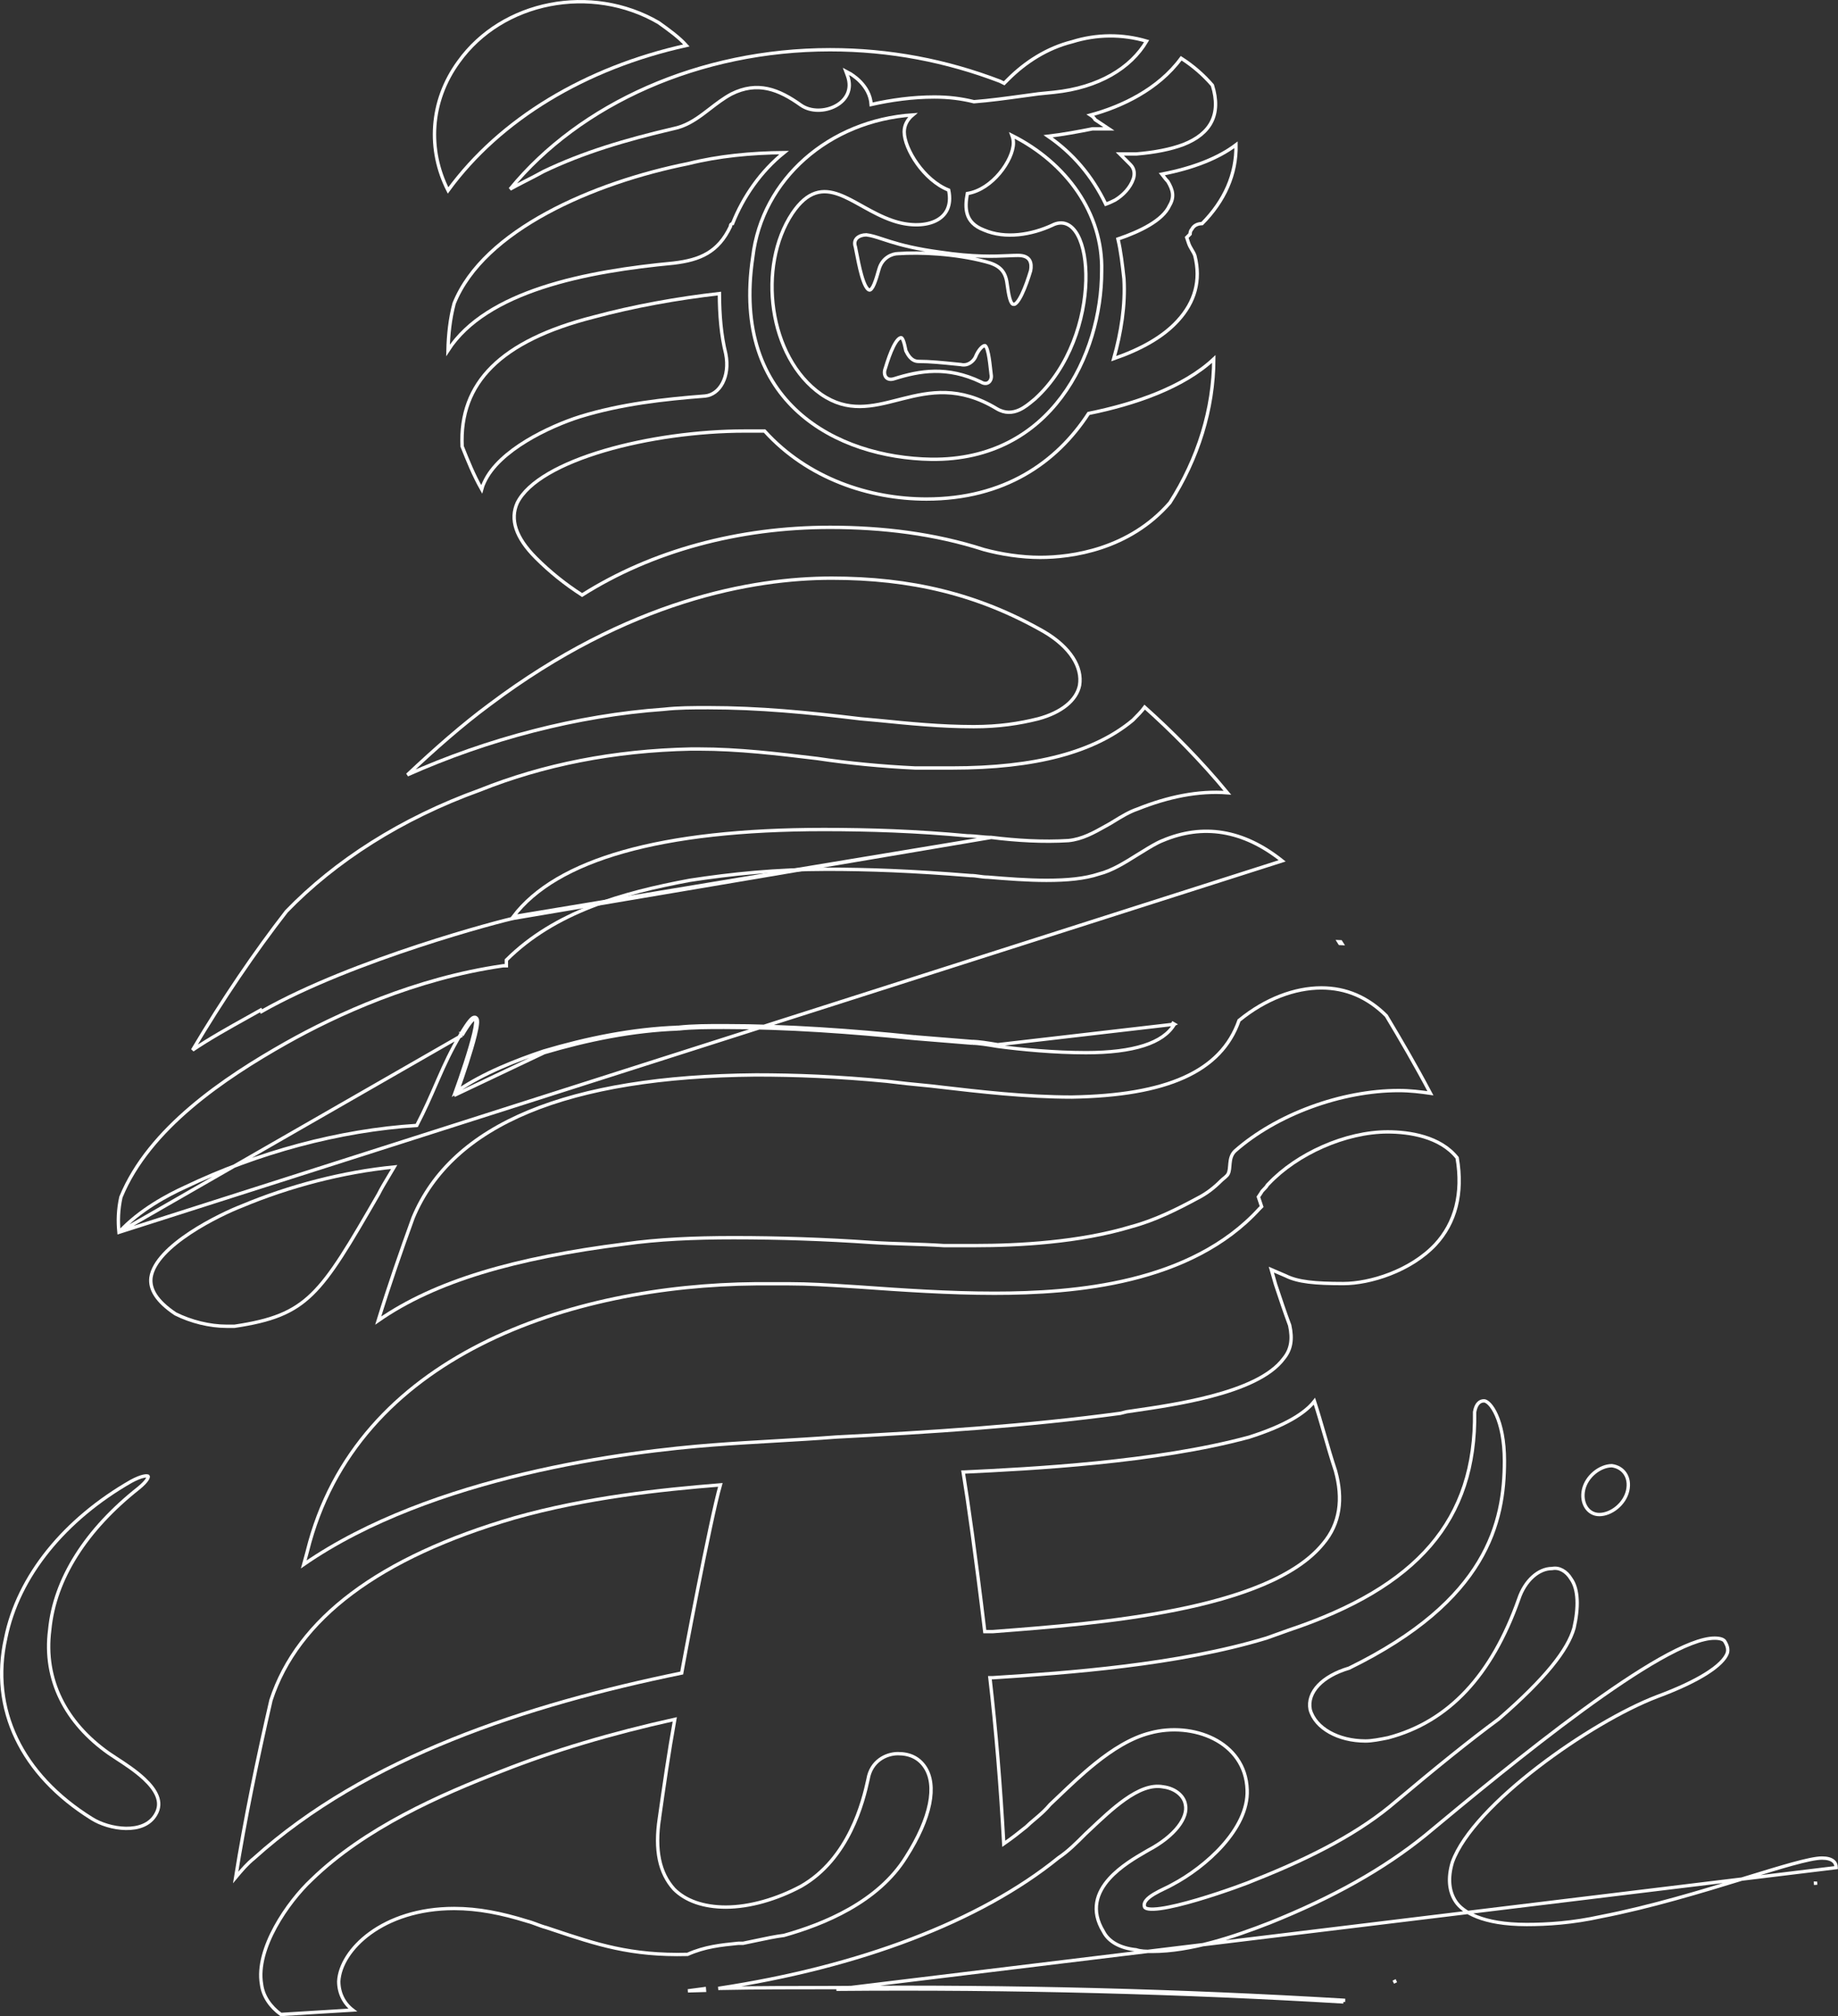 <svg width="547" height="600" viewBox="0 0 547 600" fill="none" xmlns="http://www.w3.org/2000/svg">
<rect x="0" y="0" width="547" height="600" fill="#333333" stroke="none"/>
<path d="M376.92 487.483L376.931 487.479L376.943 487.475L383.514 485.125C383.515 485.124 383.517 485.123 383.519 485.123C402.599 478.752 416.559 470.592 425.689 459.964C434.821 449.332 439.082 436.274 438.854 420.187C439.08 418.866 439.514 418.046 440 417.559C440.484 417.074 441.057 416.882 441.644 416.882C442.027 416.882 442.609 417.145 443.302 417.874C443.979 418.586 444.699 419.68 445.359 421.174C446.677 424.158 447.725 428.677 447.725 434.744C447.725 443.874 446.44 454.248 440.041 464.853C433.644 475.454 422.105 486.336 401.506 496.424C397.473 497.618 394.344 499.416 392.334 501.551C390.311 503.7 389.407 506.212 389.916 508.76L389.919 508.777L389.924 508.793C390.674 511.547 392.783 513.878 395.684 515.513C398.588 517.149 402.318 518.108 406.389 518.108C408.319 518.108 410.708 517.629 413.029 517.164L413.068 517.156L413.083 517.153L413.097 517.149C431.17 512.386 443.96 498.571 451.987 475.871L451.99 475.863C453.833 470.324 457.926 466.788 461.857 466.788H461.907L461.956 466.779C464.031 466.363 466.197 467.601 467.539 469.841L467.55 469.858L467.561 469.874C468.66 471.415 469.234 473.544 469.349 476.081C469.464 478.608 469.121 481.499 468.424 484.525C466.584 490.957 460.115 499.341 446.032 511.567C437.092 518.166 427.216 526.174 415.468 536.058L415.463 536.062C405.183 544.955 391.139 552.463 373.3 559.516L373.279 559.524L373.26 559.534C372.823 559.753 370.595 560.624 367.44 561.747C364.303 562.863 360.287 564.213 356.302 565.387C352.312 566.562 348.376 567.554 345.388 567.961C343.888 568.165 342.667 568.216 341.81 568.087C340.912 567.951 340.648 567.665 340.599 567.416L340.595 567.397L340.589 567.377C340.413 566.759 340.592 566.159 341.094 565.532C341.604 564.894 342.412 564.283 343.365 563.704C344.312 563.13 345.365 562.609 346.341 562.138C346.473 562.075 346.603 562.012 346.733 561.95C347.54 561.562 348.286 561.204 348.815 560.888C353.794 558.274 359.479 554.121 363.868 549.191C368.251 544.267 371.405 538.494 371.163 532.656C370.92 525.382 366.793 520.29 361.194 517.456C355.612 514.631 348.553 514.035 342.333 515.711C336.588 517.151 330.999 520.735 325.928 524.81C321.961 527.998 318.279 531.514 315.071 534.577C314.176 535.432 313.319 536.251 312.502 537.017L312.48 537.039L312.46 537.062C311.312 538.442 310.044 539.598 308.817 540.651C308.51 540.915 308.204 541.173 307.903 541.428C307.018 542.175 306.171 542.889 305.459 543.6C303.322 545.313 301.197 547.014 298.723 548.714C297.794 531.782 296.421 514.87 294.603 499.275H295.451H295.467L295.483 499.274C317.568 497.862 350.531 495.506 376.92 487.483Z" stroke="white"/>
<path d="M219.772 578.313H219.747L219.722 578.316C219.6 578.328 219.478 578.34 219.356 578.352C214.788 578.808 209.705 579.316 204.615 581.612C187.704 582.043 177.591 578.656 164.451 574.256C163.835 574.05 163.212 573.841 162.581 573.631L162.563 573.625L162.544 573.62C161.636 573.393 160.723 573.05 159.778 572.695L159.764 572.69C158.838 572.342 157.881 571.982 156.917 571.74C149.372 569.379 142.272 567.955 135.158 567.955C124.485 567.955 116.036 571.044 110.186 575.289C104.352 579.523 101.059 584.943 100.814 589.616L100.813 589.629V589.642C100.813 593.074 102.309 596.142 104.97 598.181C101.679 598.385 98.311 598.59 94.943 598.794L94.937 598.795C91.12 599.026 87.303 599.258 83.598 599.49C80.466 597.203 78.277 594.062 77.836 590.522L77.834 590.51L77.832 590.498C76.921 585.25 78.855 579.135 81.95 573.462C85.038 567.802 89.235 562.665 92.723 559.404L92.723 559.404L92.73 559.397C108.633 543.938 131.11 534.08 149.44 527.019L149.444 527.017C164.731 520.986 181.854 515.868 200.813 511.665C198.998 521.764 197.62 531.424 196.244 541.073V541.074C196.243 541.074 196.243 541.075 196.243 541.076C194.822 550.568 196.227 557.335 200.597 562.198L200.606 562.208L200.615 562.217C204.026 565.634 209.341 567.543 216.011 567.543C223.163 567.543 231.235 565.158 238.34 561.363L238.34 561.363L238.351 561.357C252.666 553.232 256.928 536.065 258.336 529.482L258.339 529.471L258.341 529.459C259.231 524.108 263.67 521.873 267.249 521.873C270.864 521.873 273.518 523.219 275.294 525.888C277.075 528.563 277.555 532.296 276.63 536.87C275.706 541.44 273.388 546.797 269.648 552.649L269.644 552.655C261.298 566.123 245.036 572.673 233.304 575.968C230.656 576.301 227.997 576.868 225.037 577.498C223.795 577.763 222.501 578.038 221.132 578.313H219.772Z" stroke="white"/>
<path d="M248.913 591.497C236.981 591.497 225.339 591.497 213.757 591.732C255.595 585.413 291.661 571.826 315.022 552.851C317.875 550.942 320.251 548.562 323.048 545.76L323.064 545.745C323.478 545.356 323.894 544.963 324.313 544.569C327.706 541.37 331.233 538.045 334.756 535.554C338.73 532.744 342.578 531.086 346.127 531.752L346.142 531.755L346.157 531.757C349.772 532.21 352.354 534.451 352.777 536.993L352.78 537.006L352.783 537.019C353.207 538.932 352.478 541.252 350.586 543.664C348.7 546.068 345.706 548.499 341.755 550.594L341.746 550.598L341.737 550.604C341.507 550.738 341.261 550.88 341.001 551.031C338.09 552.716 333.394 555.433 330.099 559.118C328.298 561.132 326.887 563.466 326.425 566.111C325.961 568.764 326.463 571.675 328.389 574.82C329.906 577.835 333.37 579.759 338.124 580.247C339.593 580.726 341.061 580.726 342.878 580.726H342.929C354.314 580.726 367.084 576.455 377.897 572.217L377.9 572.216C396.738 564.669 411.826 556.171 424.096 546.245L424.101 546.241C436.56 535.882 454.294 521.178 470.849 509.065C479.128 503.008 487.101 497.607 493.966 493.722C497.399 491.779 500.545 490.221 503.307 489.149C506.077 488.075 508.427 487.504 510.275 487.504C512.022 487.504 512.818 487.927 513.178 488.267C514.061 489.607 514.424 490.835 514.034 492.017C513.386 493.736 511.395 495.777 507.892 497.999C504.406 500.21 499.506 502.55 493.179 504.897L493.174 504.899C483.244 508.688 469.569 516.721 457.616 525.921C451.636 530.524 446.075 535.427 441.622 540.25C437.176 545.065 433.804 549.832 432.243 554.161L432.238 554.174L432.234 554.188C430.793 558.997 431.253 562.927 433.237 565.908C435.253 568.937 441.105 572.722 454.336 572.722C460.472 572.722 468.029 572.25 476.532 570.358C491.132 567.527 506.665 562.812 518.883 559.047C519.715 558.793 520.536 558.542 521.344 558.295C525.788 556.937 529.842 555.698 533.265 554.754C537.332 553.633 540.439 552.948 542.24 552.948C543.823 552.948 544.875 553.289 545.519 553.786C546.146 554.269 546.441 554.939 546.441 555.744V555.793L248.914 591.997M248.913 591.497C248.913 591.497 248.913 591.497 248.913 591.497H248.914V591.997M248.913 591.497C248.912 591.497 248.911 591.497 248.91 591.497L248.914 591.997M248.913 591.497C301.543 591.026 352.295 592.437 399.761 595.259M248.914 591.997C301.563 591.526 352.331 592.938 399.808 595.763M399.761 595.259C399.736 595.266 399.711 595.272 399.686 595.278L399.808 595.763M399.761 595.259C399.786 595.261 399.812 595.262 399.838 595.264L399.808 595.763M399.761 595.259L399.808 595.763M415.105 589.662L415.096 589.666L415.32 590.113L415.113 589.658C415.11 589.66 415.108 589.661 415.105 589.662ZM540.314 560.425C540.313 560.425 540.311 560.425 540.31 560.425L540.36 560.923L540.318 560.424C540.317 560.424 540.315 560.425 540.314 560.425ZM204.728 592.467C206.37 592.414 208.012 592.367 209.654 592.325L209.613 591.826C207.993 592.051 206.364 592.265 204.728 592.467Z" stroke="white"/>
<path d="M136.501 18.363L136.501 18.363L136.504 18.36C149.502 0.227 175.993 -4.916 195.995 6.718C199.039 8.896 202.021 11.035 204.269 13.523C174.285 20.167 148.851 35.429 133.345 56.67C127.246 44.724 127.859 30.208 136.501 18.363Z" stroke="white"/>
<path d="M197.633 211.077C171.771 212.896 145.044 219.964 121.23 230.595C129.428 222.892 137.615 215.661 145.797 209.623L145.8 209.621C187.072 178.618 224.1 172.055 247.506 172.055C270.933 172.055 291.058 176.746 310.714 187.996C318.625 192.657 322.17 198.606 321.285 203.952C320.397 208.377 315.934 212.052 308.96 213.916C303.355 215.319 297.286 216.254 289.812 216.254C279.97 216.254 270.592 215.315 261.188 214.373L261.183 214.373L256.027 213.904C256.025 213.903 256.022 213.903 256.02 213.903C240.504 212.019 225.91 210.604 210.84 210.604H210.824C206.139 210.604 201.888 210.604 197.633 211.077Z" stroke="white"/>
<path d="M71.877 358.937L71.885 358.934L71.891 358.932C86.118 352.956 102.143 348.782 117.318 347.289C116.783 348.206 116.248 349.094 115.724 349.962C114.588 351.848 113.509 353.638 112.624 355.409C103.916 370.494 98.667 379.478 92.855 385.125C87.094 390.722 80.759 393.054 69.78 394.694H69.778H69.775H69.772H69.769H69.766H69.763H69.76H69.757H69.754H69.751H69.748H69.745H69.742H69.739H69.736H69.733H69.73H69.727H69.724H69.721H69.718H69.715H69.712H69.708H69.705H69.702H69.699H69.696H69.692H69.689H69.686H69.683H69.68H69.677H69.673H69.67H69.667H69.663H69.66H69.657H69.654H69.65H69.647H69.644H69.64H69.637H69.634H69.63H69.627H69.623H69.62H69.617H69.613H69.61H69.606H69.603H69.6H69.596H69.593H69.589H69.586H69.582H69.579H69.575H69.572H69.568H69.564H69.561H69.557H69.554H69.55H69.547H69.543H69.539H69.536H69.532H69.528H69.525H69.521H69.518H69.514H69.51H69.507H69.503H69.499H69.495H69.492H69.488H69.484H69.481H69.477H69.473H69.469H69.465H69.462H69.458H69.454H69.45H69.446H69.443H69.439H69.435H69.431H69.427H69.423H69.419H69.415H69.412H69.408H69.404H69.4H69.396H69.392H69.388H69.384H69.38H69.376H69.372H69.368H69.364H69.36H69.356H69.352H69.348H69.344H69.34H69.336H69.332H69.328H69.324H69.32H69.316H69.311H69.307H69.303H69.299H69.295H69.291H69.287H69.283H69.278H69.274H69.27H69.266H69.262H69.258H69.253H69.249H69.245H69.241H69.237H69.232H69.228H69.224H69.219H69.215H69.211H69.207H69.202H69.198H69.194H69.189H69.185H69.181H69.177H69.172H69.168H69.163H69.159H69.155H69.15H69.146H69.142H69.137H69.133H69.128H69.124H69.12H69.115H69.111H69.106H69.102H69.097H69.093H69.088H69.084H69.079H69.075H69.07H69.066H69.061H69.057H69.052H69.048H69.043H69.039H69.034H69.03H69.025H69.021H69.016H69.011H69.007H69.002H68.998H68.993H68.988H68.984H68.979H68.975H68.97H68.965H68.961H68.956H68.951H68.947H68.942H68.937H68.933H68.928H68.923H68.918H68.914H68.909H68.904H68.9H68.895H68.89H68.885H68.881H68.876H68.871H68.867H68.862H68.857H68.852H68.847H68.843H68.838H68.833H68.828H68.823H68.819H68.814H68.809H68.804H68.799H68.794H68.79H68.785H68.78H68.775H68.77H68.765H68.76H68.755H68.751H68.746H68.741H68.736H68.731H68.726H68.721H68.716H68.711H68.706H68.701H68.696H68.692H68.686H68.681H68.677H68.672H68.667H68.662H68.657H68.652H68.647H68.642H68.637H68.632H68.627H68.622H68.617H68.612H68.607H68.602H68.597H68.591H68.586H68.581H68.576H68.571H68.566H68.561H68.556H68.551H68.546H68.541H68.536H68.531H68.525H68.52H68.515H68.51H68.505H68.5H68.495H68.49H68.485H68.479H68.474H68.469H68.464H68.459H68.454H68.448H68.443H68.438H68.433H68.428H68.423H68.418H68.412H68.407H68.402H68.397H68.392H68.386H68.381H68.376H68.371H68.365H68.36H68.355H68.35H68.345H68.339H68.334H68.329H68.324H68.318H68.313H68.308H68.303H68.297H68.292H68.287H68.282H68.276H68.271H68.266H68.26H68.255H68.25H68.245H68.239H68.234H68.229H68.223H68.218H68.213H68.207H68.202H68.197H68.192H68.186H68.181H68.175H68.17H68.165H68.159H68.154H68.149H68.144H68.138H68.133H68.127H68.122H68.117H68.111H68.106H68.101H68.095H68.09H68.085H68.079H68.074H68.068H68.063H68.058H68.052H68.047H68.041H68.036H68.031H68.025H68.02H68.014H68.009H68.004H67.998H67.993H67.987H67.982H67.977H67.971H67.966H67.96H67.955H67.95H67.944H67.939H67.933H67.928H67.922H67.917H67.911H67.906H67.9H67.895H67.89H67.884H67.879H67.873H67.868H67.862H67.857H67.852H67.846H67.841H67.835H67.83H67.824H67.819H67.813H67.808H67.802H67.797H67.791H67.786H67.78H67.775H67.769H67.764H67.758H67.753H67.748H67.742H67.737H67.731H67.726H67.72H67.715H67.709H67.704H67.698H67.693H67.687H67.682H67.676H67.671H67.665H67.66H67.654H67.649H67.643H67.638H67.632H67.627H67.621H67.616H67.61H67.605H67.599H67.594H67.588H67.583H67.577H67.572H67.566H67.561H67.555H67.55H67.544H67.539H67.533H67.528H67.522H67.517H67.511H67.506H67.5H67.495H67.489H67.484H67.478H67.473H67.467C62.39 394.694 56.837 393.308 52.206 390.995C46.634 387.267 44.498 383.664 44.929 380.195C45.262 377.869 46.683 375.519 48.795 373.244C50.903 370.974 53.659 368.822 56.579 366.892C62.418 363.031 68.848 360.104 71.877 358.937Z" stroke="white"/>
<path d="M295.013 249.211L295.044 249.215C302.542 250.154 310.497 250.622 317.975 250.154C322.097 249.739 325.475 247.84 329.228 245.73C329.633 245.502 330.042 245.272 330.457 245.041C330.828 244.818 331.213 244.581 331.611 244.337C333.692 243.06 336.108 241.577 338.527 240.767C347.556 237.151 356.617 235.25 365.288 235.921C357.212 226.147 348.734 217.653 340.666 210.439C339.717 211.733 338.438 213.014 337.196 214.258L337.172 214.282L337.156 214.298L337.139 214.313C325.725 223.839 308.191 228.553 283.23 228.553H283.211H283.192H283.172H283.153H283.134H283.114H283.095H283.076H283.056H283.037H283.018H282.998H282.979H282.959H282.94H282.92H282.901H282.882H282.862H282.843H282.823H282.804H282.784H282.765H282.745H282.725H282.706H282.686H282.667H282.647H282.628H282.608H282.588H282.569H282.549H282.529H282.51H282.49H282.47H282.451H282.431H282.411H282.392H282.372H282.352H282.332H282.313H282.293H282.273H282.253H282.233H282.214H282.194H282.174H282.154H282.134H282.114H282.095H282.075H282.055H282.035H282.015H281.995H281.975H281.955H281.935H281.915H281.895H281.875H281.855H281.836H281.816H281.796H281.775H281.755H281.735H281.715H281.695H281.675H281.655H281.635H281.615H281.595H281.575H281.555H281.535H281.514H281.494H281.474H281.454H281.434H281.414H281.394H281.373H281.353H281.333H281.313H281.292H281.272H281.252H281.232H281.211H281.191H281.171H281.151H281.13H281.11H281.09H281.069H281.049H281.029H281.008H280.988H280.968H280.947H280.927H280.906H280.886H280.866H280.845H280.825H280.804H280.784H280.763H280.743H280.723H280.702H280.682H280.661H280.641H280.62H280.6H280.579H280.559H280.538H280.517H280.497H280.476H280.456H280.435H280.415H280.394H280.373H280.353H280.332H280.312H280.291H280.27H280.25H280.229H280.208H280.188H280.167H280.146H280.126H280.105H280.084H280.064H280.043H280.022H280.001H279.981H279.96H279.939H279.918H279.898H279.877H279.856H279.835H279.814H279.794H279.773H279.752H279.731H279.71H279.689H279.669H279.648H279.627H279.606H279.585H279.564H279.543H279.522H279.501H279.481H279.46H279.439H279.418H279.397H279.376H279.355H279.334H279.313H279.292H279.271H279.25H279.229H279.208H279.187H279.166H279.145H279.124H279.103H279.082H279.061H279.04H279.019H278.998H278.977H278.956H278.934H278.913H278.892H278.871H278.85H278.829H278.808H278.787H278.766H278.744H278.723H278.702H278.681H278.66H278.639H278.617H278.596H278.575H278.554H278.533H278.511H278.49H278.469H278.448H278.427H278.405H278.384H278.363H278.342H278.32H278.299H278.278H278.256H278.235H278.214H278.193H278.171H278.15H278.129H278.107H278.086H278.065H278.043H278.022H278.001H277.979H277.958H277.937H277.915H277.894H277.873H277.851H277.83H277.808H277.787H277.766H277.744H277.723H277.701H277.68H277.659H277.637H277.616H277.594H277.573H277.551H277.53H277.508H277.487H277.465H277.444H277.422H277.401H277.38H277.358H277.337H277.315H277.293H277.272H277.25H277.229H277.207H277.186H277.164H277.143H277.121H277.1H277.078H277.057H277.035H277.013H276.992H276.97H276.949H276.927H276.906H276.884H276.862H276.841H276.819H276.798H276.776H276.754H276.733H276.711H276.689H276.668H276.646H276.624H276.603H276.581H276.56H276.538H276.516H276.495H276.473H276.451H276.429H276.408H276.386H276.364H276.343H276.321H276.299H276.278H276.256H276.234H276.212H276.191H276.169H276.147H276.126H276.104H276.082H276.06H276.039H276.017H275.995H275.973H275.952H275.93H275.908H275.886H275.864H275.843H275.821H275.799H275.777H275.756H275.734H275.712H275.69H275.668H275.647H275.625H275.603H275.581H275.559H275.537H275.516H275.494H275.472H275.45H275.428H275.407H275.385H275.363H275.341H275.319H275.297H275.275H275.254H275.232H275.21H275.188H275.166H275.144H275.122H275.1H275.079H275.057H275.035H275.013H274.991H274.969H274.947H274.925H274.903H274.882H274.86H274.838H274.816H274.794H274.772H274.75H274.728H274.706H274.684H274.662H274.64H274.619H274.597H274.575H274.553H274.531H274.509H274.487H274.465H274.443H274.421H274.399H274.377H274.355H274.333H274.311H274.289H274.267H274.245H274.224H274.202H274.18H274.158H274.136H274.114H274.092H274.07H274.048H274.026H274.004H273.982H273.96H273.938H273.916H273.894H273.872H273.85H273.828H273.806H273.784H273.762H273.74H273.718H273.696H273.674H273.652H273.63H273.608H273.586H273.564H273.542H273.52H273.498H273.476H273.454H273.432H273.41H273.388H273.366H273.344H273.322H273.3H273.278H273.256H273.234H273.212H273.19H273.168H273.146H273.124H273.102H273.08H273.058H273.035H273.013H272.991H272.969H272.947H272.925H272.903H272.881H272.859H272.837H272.815H272.793H272.771H272.749H272.727H272.705H272.683H272.661H272.639H272.617H272.595H272.573H272.551H272.529H272.507H272.485H272.463H272.441H272.419H272.407L272.395 228.553C262.51 228.081 252.624 227.139 243.207 225.724C231.453 224.311 219.733 222.904 208.019 222.904H208.013H208.008H208.002H207.997H207.991H207.986H207.98H207.975H207.969H207.963H207.958H207.952H207.947H207.941H207.936H207.93H207.925H207.919H207.914H207.908H207.903H207.897H207.892H207.886H207.881H207.875H207.87H207.864H207.859H207.853H207.848H207.842H207.837H207.831H207.826H207.82H207.815H207.809H207.804H207.798H207.793H207.787H207.782H207.776H207.771H207.766H207.76H207.755H207.749H207.744H207.738H207.733H207.727H207.722H207.716H207.711H207.705H207.7H207.694H207.689H207.683H207.678H207.672H207.667H207.661H207.656H207.651H207.645H207.64H207.634H207.629H207.623H207.618H207.612H207.607H207.601H207.596H207.591H207.585H207.58H207.574H207.569H207.563H207.558H207.552H207.547H207.542H207.536H207.531H207.525H207.52H207.514H207.509H207.504H207.498H207.493H207.487H207.482H207.477H207.471H207.466H207.46H207.455H207.45H207.444H207.439H207.433H207.428H207.423H207.417H207.412H207.407H207.401H207.396H207.39H207.385H207.38H207.374H207.369H207.364H207.358H207.353H207.348H207.342H207.337H207.331H207.326H207.321H207.315H207.31H207.305H207.299H207.294H207.289H207.284H207.278H207.273H207.268H207.262H207.257H207.252H207.246H207.241H207.236H207.23H207.225H207.22H207.215H207.209H207.204H207.199H207.194H207.188H207.183H207.178H207.173H207.167H207.162H207.157H207.152H207.146H207.141H207.136H207.131H207.125H207.12H207.115H207.11H207.105H207.099H207.094H207.089H207.084H207.079H207.073H207.068H207.063H207.058H207.053H207.047H207.042H207.037H207.032H207.027H207.022H207.016H207.011H207.006H207.001H206.996H206.991H206.986H206.981H206.975H206.97H206.965H206.96H206.955H206.95H206.945H206.94H206.935H206.93H206.925H206.919H206.914H206.909H206.904H206.899H206.894H206.889H206.884H206.879H206.874H206.869H206.864H206.859H206.854H206.849H206.844H206.839H206.834H206.829H206.824H206.819H206.814H206.809H206.804H206.799H206.794H206.789H206.784H206.779H206.774H206.769H206.765H206.76H206.755H206.75H206.745H206.74H206.735H206.73H206.725H206.72H206.716H206.711H206.706H206.701H206.696H206.691H206.686H206.682H206.677H206.672H206.667H206.662H206.657H206.653H206.648H206.643H206.638H206.633H206.629H206.624H206.619H206.614H206.61H206.605H206.6H206.595H206.591H206.586H206.581H206.577H206.572H206.567H206.562H206.558H206.553H206.548H206.544H206.539H206.534H206.53H206.525H206.52H206.516H206.511H206.506H206.502H206.497H206.493H206.488H206.483H206.479H206.474H206.47H206.465H206.461H206.456H206.451H206.447H206.442H206.438H206.433H206.429H206.424H206.42H206.415H206.411H206.406H206.402H206.397H206.393H206.388H206.384H206.379H206.375H206.371H206.366H206.362H206.357H206.353H206.348H206.344H206.34H206.335H206.331H206.327H206.322H206.318H206.314H206.309H206.305H206.301H206.296H206.292H206.288H206.283H206.279H206.275H206.27H206.266H206.262H206.258H206.253H206.249H206.245H206.241H206.236H206.232H206.228H206.224H206.22H206.215H206.211H206.207H206.203H206.199H206.195H206.191H206.186H206.182H206.178H206.174H206.17H206.166H206.162H206.158H206.154H206.15H206.146H206.142H206.138H206.133H206.129H206.125H206.121H206.117H206.113H206.109H206.106H206.102H206.098H206.094H206.09H206.086H206.082H206.078H206.074H206.07H206.066H206.062H206.058H206.055H206.051H206.047H206.043H206.039H206.035H206.032H206.028H206.024H206.02H206.016H206.013H206.009H206.005H206.001H205.998H205.994H205.99H205.986H205.983H205.979H205.975H205.972H205.968H205.964H205.961H205.957H205.953H205.95H205.946H205.943H205.939H205.935H205.932H205.928H205.925H205.921H205.918H205.914H205.911H205.907H205.904H205.9H205.897H205.893H205.89H205.886H205.883H205.879H205.876H205.872H205.869H205.866H205.862H205.859H205.855H205.852H205.849H205.845H205.842H205.839H205.835H205.832H205.829H205.825H205.822H205.819H205.816H205.812H205.809H205.806H205.803H205.799H205.796H205.793H205.79H205.787H205.784H205.78H205.777H205.774H205.771H205.768H205.765H205.762H205.759H205.756H205.753H205.749H205.746H205.743H205.74H205.737H205.734H205.731H205.728H205.725H205.722H205.719H205.717H205.714H205.711H205.708H205.705H205.702H205.699H205.696H205.693H205.691H205.688H205.685H205.682H205.679H205.677H205.674H205.673C182.697 223.374 161.605 227.601 142.864 235.109L142.856 235.112L142.848 235.115C119.419 243.563 99.75 256.228 85.238 271.226C75.793 283.391 66.346 297.284 57.311 312.494C62.347 309.083 68.049 305.905 73.648 302.784C74.962 302.052 76.27 301.323 77.563 300.595C77.563 300.595 77.563 300.595 77.563 300.595L77.808 301.03C105.073 285.493 150.2 273.723 153.02 273.252L295.013 249.211ZM295.013 249.211H294.982C293.836 249.211 292.686 249.096 291.506 248.978L291.494 248.977C290.335 248.861 289.147 248.742 287.955 248.74C272.902 247.328 258.791 246.857 245.154 246.857C220.919 246.857 201.009 249.095 185.554 253.467C170.198 257.811 159.191 264.277 152.737 272.796L295.013 249.211Z" stroke="white"/>
<path d="M35.404 366.719C41.546 360.041 50.052 355.577 55.033 353.309C76.621 342.969 101.014 336.372 124.032 334.919C126.418 330.315 128.125 326.395 129.751 322.66C129.991 322.109 130.23 321.561 130.468 321.016C132.351 316.715 134.241 312.573 137.077 307.838M35.404 366.719L137.507 308.093M35.404 366.719C35.074 363.376 35.155 360.007 35.98 356.266C40.173 346.026 47.857 337.155 56.803 329.543C65.757 321.922 75.949 315.584 85.105 310.412C100.111 301.957 123.54 291.165 149.765 287.406H150.199H150.699V286.906V285.701C165.143 271.331 185.15 265.726 205.282 261.975C217.483 260.095 231.087 258.686 246.094 258.686C258.302 258.686 271.45 259.156 288.831 260.568L288.851 260.569H288.871C289.771 260.569 290.56 260.681 291.386 260.8L291.397 260.801C292.208 260.917 293.054 261.038 294.021 261.04C299.655 261.51 305.777 261.982 311.435 261.982C317.554 261.982 322.783 261.512 327.087 260.079C330.918 259.115 334.728 256.73 338.45 254.4L338.486 254.377C338.487 254.376 338.489 254.376 338.49 254.375C339.013 254.06 339.554 253.726 340.104 253.387C342.064 252.176 344.14 250.895 345.936 250.175L345.945 250.172C357.962 245.079 369.974 246.902 381.583 256.182L35.404 366.719ZM137.077 307.838C137.078 307.837 137.078 307.836 137.078 307.836L137.507 308.093M137.077 307.838C137.077 307.838 137.077 307.838 137.077 307.838L137.507 308.093M137.077 307.838C138.197 305.949 139.064 304.65 139.719 303.852C140.043 303.457 140.338 303.156 140.604 302.971C140.84 302.808 141.239 302.613 141.627 302.845C141.804 302.951 141.908 303.111 141.968 303.253C142.029 303.396 142.062 303.553 142.079 303.707C142.115 304.016 142.1 304.4 142.053 304.828C141.96 305.69 141.726 306.838 141.401 308.154C140.238 312.866 137.851 319.975 136.182 324.625M137.507 308.093C146.169 293.482 138.915 315.623 135.467 325.133C135.703 324.963 135.941 324.793 136.182 324.625M136.182 324.625C136.08 324.909 135.981 325.184 135.885 325.449C135.639 325.626 135.396 325.804 135.157 325.984L161.951 313.272C174.643 309.505 188.275 306.68 201.907 306.209M136.182 324.625C143.676 319.403 153.807 315.463 161.793 312.797L161.801 312.795L161.809 312.792C174.521 309.02 188.19 306.185 201.871 305.71M201.871 305.71C201.865 305.711 201.858 305.712 201.852 305.712L201.907 306.209M201.871 305.71C201.877 305.71 201.884 305.71 201.89 305.71L201.907 306.209M201.871 305.71C206.124 305.239 210.841 305.239 215.522 305.239H215.54C234.364 305.239 253.654 306.652 271.995 308.536M201.907 306.209C206.138 305.739 210.839 305.739 215.54 305.739C234.342 305.739 253.615 307.151 271.948 309.034M271.948 309.034L271.99 308.536C271.992 308.536 271.993 308.536 271.995 308.536M271.948 309.034C274.769 309.27 277.707 309.505 280.645 309.741C283.583 309.976 286.521 310.211 289.341 310.447M271.948 309.034L271.999 308.537C271.998 308.537 271.996 308.537 271.995 308.536M271.995 308.536C274.812 308.772 277.748 309.007 280.684 309.242L280.685 309.242C283.615 309.477 286.547 309.712 289.362 309.947M289.341 310.447V309.947C289.348 309.947 289.355 309.947 289.362 309.947M289.341 310.447C291.221 310.447 294.042 310.918 296.862 311.388M289.341 310.447L289.383 309.948C289.376 309.948 289.369 309.947 289.362 309.947M289.362 309.947C291.284 309.95 294.123 310.424 296.901 310.888L296.928 310.893L296.862 311.388M296.862 311.388L296.945 310.895L296.937 310.894L349.51 304.797M296.862 311.388C303.913 312.33 313.785 313.272 323.186 313.272C337.289 313.272 346.22 310.447 349.51 304.797M349.51 304.797L349.063 305.02L348.94 304.775C348.988 304.699 349.034 304.622 349.078 304.545L349.51 304.797ZM398.403 280.243C398.512 280.414 398.62 280.585 398.728 280.756C398.932 280.764 399.135 280.774 399.338 280.785C399.229 280.613 399.12 280.44 399.011 280.268C398.809 280.258 398.606 280.25 398.403 280.243Z" stroke="white"/>
<path d="M318.956 326.483L318.964 326.483C347.109 326.013 363.407 318.985 368.74 303.681C376.629 297.21 385.406 293.997 393.227 293.997C400.588 293.997 407.029 296.748 412.573 302.281C416.657 309.099 421.173 316.788 425.703 325.35C422.728 324.929 419.689 324.542 416.261 324.542C399.223 324.542 379.83 331.644 367.512 342.559L367.5 342.569L367.489 342.58C366.42 343.65 366.173 344.979 366.053 346.179C366.028 346.429 366.009 346.665 365.991 346.893C365.963 347.238 365.937 347.565 365.893 347.899C365.823 348.435 365.715 348.902 365.516 349.301C365.326 349.68 365.036 349.981 364.638 350.322C364.532 350.413 364.416 350.509 364.292 350.611C363.974 350.873 363.61 351.173 363.259 351.525C361.407 353.38 359.099 355.227 356.338 356.61L356.331 356.614L356.324 356.617C350.218 359.911 343.68 363.182 336.689 365.049L336.681 365.051L336.673 365.054C321.233 369.74 302.96 370.682 290.281 370.682H290.262H290.243H290.223H290.204H290.185H290.165H290.146H290.127H290.108H290.088H290.069H290.05H290.031H290.011H289.992H289.973H289.953H289.934H289.915H289.896H289.876H289.857H289.838H289.818H289.799H289.78H289.761H289.741H289.722H289.703H289.684H289.664H289.645H289.626H289.607H289.587H289.568H289.549H289.529H289.51H289.491H289.472H289.452H289.433H289.414H289.395H289.375H289.356H289.337H289.318H289.298H289.279H289.26H289.241H289.221H289.202H289.183H289.164H289.144H289.125H289.106H289.087H289.067H289.048H289.029H289.01H288.99H288.971H288.952H288.933H288.914H288.894H288.875H288.856H288.837H288.817H288.798H288.779H288.76H288.741H288.721H288.702H288.683H288.664H288.645H288.625H288.606H288.587H288.568H288.548H288.529H288.51H288.491H288.472H288.453H288.433H288.414H288.395H288.376H288.357H288.337H288.318H288.299H288.28H288.261H288.242H288.222H288.203H288.184H288.165H288.146H288.127H288.108H288.088H288.069H288.05H288.031H288.012H287.993H287.974H287.954H287.935H287.916H287.897H287.878H287.859H287.84H287.821H287.802H287.782H287.763H287.744H287.725H287.706H287.687H287.668H287.649H287.63H287.611H287.592H287.572H287.553H287.534H287.515H287.496H287.477H287.458H287.439H287.42H287.401H287.382H287.363H287.344H287.325H287.306H287.287H287.268H287.249H287.23H287.211H287.192H287.173H287.154H287.135H287.116H287.097H287.078H287.059H287.04H287.021H287.002H286.983H286.964H286.945H286.926H286.907H286.888H286.869H286.85H286.831H286.812H286.793H286.774H286.755H286.736H286.718H286.699H286.68H286.661H286.642H286.623H286.604H286.585H286.566H286.547H286.529H286.51H286.491H286.472H286.453H286.434H286.415H286.397H286.378H286.359H286.34H286.321H286.302H286.284H286.265H286.246H286.227H286.208H286.189H286.171H286.152H286.133H286.114H286.096H286.077H286.058H286.039H286.02H286.002H285.983H285.964H285.945H285.927H285.908H285.889H285.871H285.852H285.833H285.814H285.796H285.777H285.758H285.74H285.721H285.702H285.684H285.665H285.646H285.628H285.609H285.59H285.572H285.553H285.534H285.516H285.497H285.479H285.46H285.441H285.423H285.404H285.386H285.367H285.348H285.33H285.311H285.293H285.274H285.256H285.237H285.219H285.2H285.181H285.163H285.144H285.126H285.107H285.089H285.07H285.052H285.033H285.015H284.996H284.978H284.96H284.941H284.923H284.904H284.886H284.867H284.849H284.831H284.812H284.794H284.775H284.757H284.739H284.72H284.702H284.683H284.665H284.647H284.628H284.61H284.592H284.573H284.555H284.537H284.518H284.5H284.482H284.463H284.445H284.427H284.409H284.39H284.372H284.354H284.336H284.317H284.299H284.281H284.263H284.244H284.226H284.208H284.19H284.172H284.153H284.135H284.117H284.099H284.081H284.063H284.045H284.026H284.008H283.99H283.972H283.954H283.936H283.918H283.9H283.882H283.864H283.845H283.827H283.809H283.791H283.773H283.755H283.737H283.719H283.701H283.683H283.665H283.647H283.629H283.611H283.593H283.575H283.557H283.54H283.522H283.504H283.486H283.468H283.45H283.432H283.414H283.396H283.378H283.361H283.343H283.325H283.307H283.289H283.271H283.254H283.236H283.218H283.2H283.182H283.165H283.147H283.129H283.111H283.094H283.076H283.058H283.04H283.023H283.005H282.987H282.97H282.952H282.934H282.917H282.899H282.881H282.864H282.846H282.828H282.811H282.793H282.776H282.758H282.74H282.723H282.705H282.688H282.67H282.653H282.635H282.618H282.6H282.583H282.565H282.548H282.53H282.513H282.495H282.478H282.46H282.443H282.425H282.408H282.391H282.373H282.356H282.339H282.321H282.304H282.286H282.269H282.252H282.234H282.217H282.2H282.183H282.165H282.148H282.131H282.113H282.096H282.079H282.062H282.044H282.027H282.01H281.993H281.976H281.958H281.941H281.924H281.907H281.89H281.873H281.856H281.839H281.821H281.804H281.787H281.77H281.753H281.736H281.719H281.702H281.685H281.668H281.651H281.634H281.617H281.6H281.583H281.566H281.549H281.532H281.515H281.498H281.481H281.465H281.448H281.431H281.414H281.397H281.38H281.363H281.347H281.33H281.313H281.296H281.279H281.263H281.246H281.229H281.212H281.196H281.179H281.162H281.145H281.129H281.112H281.095H281.079H281.062H281.046H281.029H281.012H280.996H280.979H280.962H280.946H280.929H280.913H280.896C277.367 370.447 273.723 370.329 270.088 370.211L270.084 370.211C266.44 370.094 262.806 369.976 259.291 369.741C245.647 368.799 232.004 368.328 218.36 368.328C206.598 368.328 195.762 368.799 185.858 370.215C153.237 374.357 129.511 381.204 112.56 392.996C115.742 382.65 119.336 372.321 122.931 362.418C134.559 334.485 169.031 320.363 224.943 319.892C236.678 319.892 249.351 320.362 263.902 321.772C267.665 322.243 271.897 322.714 277.068 323.185C277.95 323.287 278.848 323.391 279.759 323.497C291.455 324.859 305.406 326.483 318.956 326.483Z" stroke="white"/>
<path d="M377.598 352.232L377.607 352.223C385.978 343.373 400.421 336.842 412.97 336.842C419.495 336.842 428.618 338.245 433.652 344.556C435.471 355.204 433.138 363.939 427.177 370.37C419.768 378.254 407.689 381.982 399.808 381.982C391.334 381.982 386.279 381.504 382.639 379.681L382.626 379.674L382.612 379.669L379.322 378.256L378.355 377.841L378.644 378.853L379.584 382.148L379.587 382.159L379.59 382.169L379.592 382.175C380.997 386.396 382.405 390.628 383.815 394.395C384.723 398.516 384.246 401.628 382.031 404.291L382.021 404.302L382.013 404.314C380.082 406.93 377.017 409.123 373.263 410.967C369.514 412.808 365.112 414.284 360.547 415.486C352.391 417.633 343.765 418.892 337.486 419.808C336.733 419.918 336.014 420.023 335.334 420.124L335.31 420.127L335.286 420.133L333.433 420.598C305.728 424.359 276.611 426.24 248.889 427.652L248.876 427.653C242.77 428.123 236.664 428.476 230.552 428.829L230.549 428.83C224.44 429.183 218.325 429.536 212.21 430.007C199.973 430.95 178.91 433.189 156.077 438.612C133.688 443.929 109.563 452.315 90.39 465.567C90.508 465.138 90.626 464.723 90.745 464.306L90.746 464.304C90.981 463.481 91.218 462.65 91.455 461.701L91.455 461.7C98.698 432.446 118.322 412.658 143.022 400.113C167.73 387.563 197.497 382.276 224.942 382.041H224.96H224.979H224.998H225.018H225.037H225.056H225.075H225.095H225.114H225.133H225.153H225.172H225.191H225.21H225.23H225.249H225.268H225.287H225.307H225.326H225.345H225.365H225.384H225.403H225.422H225.442H225.461H225.48H225.5H225.519H225.538H225.557H225.577H225.596H225.615H225.635H225.654H225.673H225.692H225.712H225.731H225.75H225.769H225.789H225.808H225.827H225.847H225.866H225.885H225.904H225.924H225.943H225.962H225.982H226.001H226.02H226.039H226.059H226.078H226.097H226.117H226.136H226.155H226.174H226.194H226.213H226.232H226.251H226.271H226.29H226.309H226.329H226.348H226.367H226.386H226.406H226.425H226.444H226.464H226.483H226.502H226.521H226.541H226.56H226.579H226.599H226.618H226.637H226.656H226.676H226.695H226.714H226.734H226.753H226.772H226.791H226.811H226.83H226.849H226.868H226.888H226.907H226.926H226.946H226.965H226.984H227.003H227.023H227.042H227.061H227.081H227.1H227.119H227.138H227.158H227.177H227.196H227.216H227.235H227.254H227.273H227.293H227.312H227.331H227.35H227.37H227.389H227.408H227.428H227.447H227.466H227.485H227.505H227.524H227.543H227.563H227.582H227.601H227.62H227.64H227.659H227.678H227.698H227.717H227.736H227.755H227.775H227.794H227.813H227.832H227.852H227.871H227.89H227.91H227.929H227.948H227.967H227.987H228.006H228.025H228.045H228.064H228.083H228.102H228.122H228.141H228.16H228.18H228.199H228.218H228.237H228.257H228.276H228.295H228.314H228.334H228.353H228.372H228.392H228.411H228.43H228.449H228.469H228.488H228.507H228.527H228.546H228.565H228.584H228.604H228.623H228.642H228.662H228.681H228.7H228.719H228.739H228.758H228.777H228.796H228.816H228.835H228.854H228.874H228.893H228.912H228.931H228.951H228.97H228.989H229.009H229.028H229.047H229.066H229.086H229.105H229.124H229.144H229.163H229.182H229.201H229.221H229.24H229.259H229.279H229.298H229.317H229.336H229.356H229.375H229.394H229.413H229.433H229.452H229.471H229.491H229.51H229.529H229.548H229.568H229.587H229.606H229.626H229.645H229.664H229.683H229.703H229.722H229.741H229.761H229.78H229.799H229.818H229.838H229.857H229.876H229.895H229.915H229.934H229.953H229.973H229.992H230.011H230.03H230.05H230.069H230.088H230.108H230.127H230.146H230.165H230.185H230.204H230.223H230.243H230.262H230.281H230.3H230.32H230.339H230.358H230.377H230.397H230.416H230.435H230.455H230.474H230.493H230.512H230.532H230.551H230.57H230.59H230.609H230.628H230.647H230.667H230.686H230.705H230.725H230.744H230.763H230.782H230.802H230.821H230.84H230.859H230.879H230.898H230.917H230.937H230.956H230.975H230.994H231.014H231.033H231.052H231.072H231.091H231.11H231.129H231.149H231.168H231.187H231.207H231.226H231.245H231.264H231.284H231.303H231.322H231.342H231.361H231.38H231.399H231.419H231.438H231.457H231.476H231.496H231.515H231.534H231.554H231.573H231.592H231.611H231.631H231.65H231.669H231.689H231.708H231.727H231.746H231.766H231.785H231.804H231.824H231.843H231.862H231.881H231.901H231.92H231.939H231.958H231.978H231.997H232.016H232.036H232.055H232.074H232.093H232.113H232.132H232.151H232.171H232.19H232.209H232.228H232.248H232.267H232.286H232.306H232.325H232.344H232.363H232.383H232.402H232.421H232.44H232.46H232.479H232.498H232.518H232.537H232.556H232.575H232.595H232.614H232.633H232.653H232.672H232.691H232.71H232.73H232.749H232.768H232.788H232.807H232.826H232.845H232.865H232.884H232.903H232.922H232.942H232.961H232.98H233H233.019H233.038H233.057H233.077H233.096H233.115H233.135H233.154H233.173H233.192H233.212H233.231H233.25H233.27H233.289H233.308H233.327H233.347H233.366H233.385H233.404H233.424H233.443H233.462H233.482H233.501H233.52H233.539H233.559H233.578H233.597H233.617H233.636H233.655H233.674H233.694H233.713H233.732H233.752H233.771H233.79H233.809H233.829H233.848H233.867H233.887H233.906H233.925H233.944H233.964H233.983H234.002H234.021H234.041H234.06H234.079H234.099H234.118H234.137H234.156H234.176H234.195H234.214H234.234H234.253H234.272H234.291H234.311H234.33H234.349H234.369H234.388H234.407H234.426H234.446H234.465H234.484H234.503H234.523H234.542H234.561H234.581H234.6H234.619H234.638H234.658H234.677H234.696H234.716H234.735H234.754H234.773H234.793H234.812C240.636 382.041 246.46 382.41 252.96 382.823C253.783 382.875 254.616 382.928 255.462 382.981C268.621 383.922 282.27 384.865 295.921 384.865C307.924 384.865 322.543 384.159 336.702 380.672C350.858 377.187 364.59 370.914 374.785 359.758L375.248 359.294L375.466 359.076L375.368 358.783L374.505 356.19L375.31 354.981L375.327 354.955L375.341 354.927C375.534 354.54 375.827 354.241 376.188 353.88L376.208 353.86C376.532 353.535 376.913 353.154 377.183 352.648L377.598 352.232Z" stroke="white"/>
<path d="M286.992 438.067H287.004L287.016 438.067C306.748 437.126 343.94 435.242 371.736 427.692L371.747 427.689L371.757 427.686C376.948 426.031 381.214 424.253 384.545 422.347C387.463 420.676 389.685 418.896 391.179 416.994C392.23 420.225 393.193 423.547 394.158 426.878L394.16 426.882C395.215 430.524 396.274 434.176 397.451 437.713C399.765 446.068 398.822 453.413 393.787 459.373L393.787 459.373L393.781 459.38C389.74 464.353 383.506 468.344 375.905 471.565C368.309 474.784 359.384 477.218 350.001 479.098C331.646 482.774 311.601 484.317 296.432 485.485C296.097 485.511 295.764 485.536 295.434 485.562H293.076C290.342 462.777 288.053 446.657 286.641 438.067H286.992Z" stroke="white"/>
<path d="M80.642 505.971C88.563 481.736 112.802 463.453 153.159 451.703C174.439 445.68 196.643 443.31 214.381 441.892C212.894 447.034 210.106 460.471 207.646 472.901C206.353 479.435 205.148 485.704 204.267 490.369C203.826 492.702 203.466 494.634 203.216 495.998C203.091 496.68 202.993 497.22 202.927 497.599C202.908 497.707 202.892 497.802 202.878 497.884C156.898 507.311 109 522.864 75.605 553.009C73.62 554.601 71.965 556.522 70.128 558.729C72.911 541.43 76.556 523.703 80.642 505.971Z" stroke="white"/>
<path d="M32.393 521.782L32.394 521.782C33.021 522.221 33.797 522.726 34.665 523.29C37.131 524.893 40.333 526.974 42.916 529.389C44.656 531.015 46.063 532.749 46.758 534.532C47.444 536.289 47.441 538.098 46.352 539.952L46.349 539.958C44.598 543.027 41.18 544.177 37.448 544.12C33.721 544.062 29.816 542.794 27.309 541.196L27.305 541.194C6.297 528.102 -2.972 508.526 1.674 487.582L1.675 487.582L1.677 487.572C5.401 468.92 19.383 452.078 39.035 440.829C40.538 440.019 41.756 439.541 42.651 439.334C43.099 439.231 43.446 439.2 43.696 439.219C43.952 439.238 44.051 439.304 44.079 439.333L44.08 439.333C44.091 439.345 44.128 439.381 44.108 439.525C44.087 439.685 43.998 439.928 43.79 440.258C43.376 440.913 42.572 441.784 41.299 442.827C25.725 455.119 16.221 469.823 14.791 485.065C12.887 499.871 19.579 512.75 32.393 521.782Z" stroke="white"/>
<path d="M484.405 443.58C483.963 445.572 482.741 447.363 481.167 448.658C479.591 449.954 477.702 450.721 475.961 450.721C474.265 450.721 472.89 449.878 472.035 448.539C471.174 447.192 470.834 445.33 471.279 443.326C471.721 441.333 472.943 439.542 474.516 438.248C476.083 436.959 477.959 436.193 479.691 436.184C481.422 436.409 482.805 437.275 483.654 438.551C484.509 439.835 484.849 441.576 484.405 443.58Z" stroke="white"/>
<path d="M275.711 148.514C298.836 148.514 314.467 137.674 323.964 123.039C337.591 120.289 352.158 115.325 361.234 106.821C361.185 121.693 356.528 136.565 348.171 149.597C336.09 163.536 318.894 165.876 309.556 165.876C303.97 165.876 297.908 164.944 292.776 163.543C278.147 158.818 262.584 156.931 247.037 156.931C219.807 156.931 193.964 163.953 173.236 177.083C168.201 173.847 163.618 170.161 159.487 166.023C153.437 159.964 151.727 154.535 153.944 149.642C155.528 146.475 158.779 143.538 163.271 140.913C167.757 138.291 173.431 136.01 179.781 134.134C192.483 130.382 207.83 128.269 221.653 128.269H221.655H221.658H221.661H221.664H221.667H221.669H221.672H221.675H221.678H221.681H221.684H221.686H221.689H221.692H221.695H221.698H221.701H221.704H221.707H221.71H221.713H221.716H221.719H221.722H221.725H221.728H221.731H221.734H221.737H221.74H221.743H221.746H221.749H221.752H221.755H221.759H221.762H221.765H221.768H221.771H221.774H221.778H221.781H221.784H221.787H221.79H221.794H221.797H221.8H221.803H221.807H221.81H221.813H221.817H221.82H221.823H221.826H221.83H221.833H221.837H221.84H221.843H221.847H221.85H221.853H221.857H221.86H221.864H221.867H221.871H221.874H221.878H221.881H221.884H221.888H221.892H221.895H221.899H221.902H221.906H221.909H221.913H221.916H221.92H221.923H221.927H221.931H221.934H221.938H221.942H221.945H221.949H221.952H221.956H221.96H221.964H221.967H221.971H221.975H221.978H221.982H221.986H221.99H221.993H221.997H222.001H222.005H222.008H222.012H222.016H222.02H222.024H222.028H222.031H222.035H222.039H222.043H222.047H222.051H222.055H222.058H222.062H222.066H222.07H222.074H222.078H222.082H222.086H222.09H222.094H222.098H222.102H222.106H222.11H222.114H222.118H222.122H222.126H222.13H222.134H222.138H222.142H222.146H222.15H222.154H222.159H222.163H222.167H222.171H222.175H222.179H222.183H222.187H222.192H222.196H222.2H222.204H222.208H222.213H222.217H222.221H222.225H222.229H222.234H222.238H222.242H222.246H222.251H222.255H222.259H222.263H222.268H222.272H222.276H222.281H222.285H222.289H222.294H222.298H222.302H222.307H222.311H222.315H222.32H222.324H222.329H222.333H222.337H222.342H222.346H222.351H222.355H222.359H222.364H222.368H222.373H222.377H222.382H222.386H222.391H222.395H222.4H222.404H222.409H222.413H222.418H222.422H222.427H222.431H222.436H222.44H222.445H222.45H222.454H222.459H222.463H222.468H222.472H222.477H222.482H222.486H222.491H222.496H222.5H222.505H222.509H222.514H222.519H222.523H222.528H222.533H222.537H222.542H222.547H222.552H222.556H222.561H222.566H222.57H222.575H222.58H222.585H222.589H222.594H222.599H222.604H222.608H222.613H222.618H222.623H222.628H222.632H222.637H222.642H222.647H222.652H222.656H222.661H222.666H222.671H222.676H222.681H222.685H222.69H222.695H222.7H222.705H222.71H222.715H222.72H222.724H222.729H222.734H222.739H222.744H222.749H222.754H222.759H222.764H222.769H222.774H222.779H222.784H222.789H222.794H222.798H222.803H222.808H222.813H222.818H222.823H222.828H222.833H222.838H222.843H222.848H222.853H222.858H222.864H222.869H222.874H222.879H222.884H222.889H222.894H222.899H222.904H222.909H222.914H222.919H222.924H222.929H222.934H222.939H222.945H222.95H222.955H222.96H222.965H222.97H222.975H222.98H222.986H222.991H222.996H223.001H223.006H223.011H223.016H223.022H223.027H223.032H223.037H223.042H223.047H223.053H223.058H223.063H223.068H223.073H223.079H223.084H223.089H223.094H223.099H223.105H223.11H223.115H223.12H223.125H223.131H223.136H223.141H223.146H223.152H223.157H223.162H223.167H223.173H223.178H223.183H223.189H223.194H223.199H223.204H223.21H223.215H223.22H223.226H223.231H223.236H223.241H223.247H223.252H223.257H223.263H223.268H223.273H223.279H223.284H223.289H223.295H223.3H223.305H223.311H223.316H223.321H223.327H223.332H223.337H223.343H223.348H223.353H223.359H223.364H223.369H223.375H223.38H223.386H223.391H223.396H223.402H223.407H223.412H223.418H223.423H223.429H223.434H223.439H223.445H223.45H223.456H223.461H223.466H223.472H223.477H223.483H223.488H223.494H223.499H223.504H223.51H223.515H223.521H223.526H223.531H223.537H223.542H223.548H223.553H223.559H223.564H223.57H223.575H223.58H223.586H223.591H223.597H223.602H223.608H223.613H223.619H223.624H223.63H223.635H223.64H223.646H223.651H223.657H223.662H223.668H223.673H223.679H223.684H223.69H223.695H223.701H223.706H223.712H223.717H223.723H223.728H223.733H223.739H223.744H223.75H223.755H223.761H223.766H223.772H223.777H223.783H223.788H223.794H223.799H223.805H223.81H223.816H223.821H223.827H223.832H223.838H223.843H223.849H223.854H223.86H223.865H223.871H223.876H223.882H223.887H223.893H223.898H223.904H223.909H223.915H223.92H223.926H223.931H223.937H223.942H223.948H223.953H223.959H223.964H223.97H223.975H223.981H223.986H223.992H223.997H224.003H224.011H224.02H224.028H224.036H224.044H224.052H224.061H224.069H224.077H224.085H224.093H224.101H224.11H224.118H224.126H224.134H224.142H224.15H224.158H224.166H224.174H224.182H224.19H224.198H224.206H224.214H224.222H224.23H224.238H224.246H224.254H224.262H224.27H224.278H224.286H224.294H224.302H224.31H224.317H224.325H224.333H224.341H224.349H224.357H224.365H224.372H224.38H224.388H224.396H224.404H224.411H224.419H224.427H224.435H224.442H224.45H224.458H224.466H224.473H224.481H224.489H224.496H224.504H224.512H224.519H224.527H224.535H224.542H224.55H224.557H224.565H224.573H224.58H224.588H224.595H224.603H224.611H224.618H224.626H224.633H224.641H224.648H224.656H224.663H224.671H224.678H224.686H224.693H224.701H224.708H224.716H224.723H224.731H224.738H224.745H224.753H224.76H224.768H224.775H224.783H224.79H224.797H224.805H224.812H224.819H224.827H224.834H224.841H224.849H224.856H224.863H224.871H224.878H224.885H224.893H224.9H224.907H224.915H224.922H224.929H224.936H224.944H224.951H224.958H224.966H224.973H224.98H224.987H224.994H225.002H225.009H225.016H225.023H225.031H225.038H225.045H225.052H225.059H225.066H225.074H225.081H225.088H225.095H225.102H225.109H225.117H225.124H225.131H225.138H225.145H225.152H225.159H225.166H225.174H225.181H225.188H225.195H225.202H225.209H225.216H225.223H225.23H225.237H225.244H225.251H225.258H225.266H225.273H225.28H225.287H225.294H225.301H225.308H225.315H225.322H225.329H225.336H225.343H225.35H225.357H225.364H225.371H225.378H225.385H225.392H225.399H225.406H225.413H225.42H225.427H225.434H225.441H225.448H225.455H225.462H225.469H225.476H225.483H225.49H225.496H225.503H225.51H225.517H225.524H225.531H225.538H225.545H225.552H225.559H225.566H225.573H225.58H225.587H225.594H225.6H225.607H225.614H225.621H225.628H225.635H225.642H225.649H225.656H225.663H225.67H225.677H225.683H225.69H225.697H225.704H225.711H225.718H225.725H225.732H225.739H225.746H225.752H225.759H225.766H225.773H225.78H225.787H225.794H225.801H225.808H225.814H225.821H225.828H225.835H225.842H225.849H225.856H225.863H225.87H225.876H225.883H225.89H225.897H225.904H225.911H225.918H225.925H225.932H225.938H225.945H225.952H225.959H225.966H225.973H225.98H225.987H225.993H226H226.007H226.014H226.021H226.028H226.035H226.042H226.049H226.056H226.062H226.069H226.076H226.083H226.09H226.097H226.104H226.111H226.118H226.125H226.132H226.138H226.145H226.152H226.159H226.166H226.173H226.18H226.187H226.194H226.201H226.208H226.215H226.222H226.228H226.235H226.242H226.249H226.256H226.263H226.27H226.277H226.284H226.291H226.298H226.305H226.312H226.319H226.326H226.333H226.34H226.347H226.354H226.361H226.368H226.375H226.382H226.389H226.396H226.403H226.41H226.417H226.424H226.431H226.438H226.445H226.452H226.459H226.466H226.473H226.48H226.487H226.494H226.501H226.508H226.515H226.522H226.529H226.536H226.543H226.551H226.558H226.565H226.572H226.579H226.586H226.593H226.6H226.607H226.614H226.622H226.629H226.636H226.643H226.65H226.657H226.664H226.672H226.679H226.686H226.693H226.7H226.707H226.715H226.722H226.729H226.736H226.743H226.75H226.758H226.765H226.772H226.779H226.787H226.794H226.801H226.808H226.816H226.823H226.83H226.837H226.845H226.852H226.859H226.867H226.874H226.881H226.888H226.896H226.903H226.91H226.918H226.925H226.932H226.94H226.947H226.955H226.962H226.969H226.977H226.984H226.991H226.999H227.006H227.014H227.021H227.029H227.036H227.043H227.051H227.058H227.066H227.073H227.081H227.088H227.096H227.103H227.111H227.118H227.126H227.133H227.141H227.148H227.156H227.164H227.171H227.179H227.186H227.194H227.202H227.209H227.217H227.224H227.232H227.24H227.247H227.255H227.263H227.27H227.278H227.286H227.293H227.301H227.309H227.316H227.324H227.332H227.34H227.347H227.355H227.363H227.371H227.379H227.386H227.394H227.402H227.41H227.418H227.426H227.433H227.441H227.449H227.457H227.465H227.473H227.481H227.489H227.497H227.504H227.512H227.52H227.528H227.536H227.541C240.341 142.402 258.744 148.514 275.711 148.514Z" stroke="white"/>
<path d="M252.915 21.865L251.752 21.238L252.208 22.478C252.99 24.603 252.868 26.438 252.192 27.941C251.512 29.454 250.25 30.674 248.68 31.517C245.521 33.212 241.264 33.301 238.393 31.313C235.083 28.945 231.844 27.134 228.456 26.407C225.049 25.676 221.525 26.047 217.668 27.979L217.661 27.982L217.655 27.986C215.34 29.234 213.279 30.824 211.274 32.37C210.596 32.893 209.924 33.411 209.251 33.909C206.565 35.898 203.817 37.609 200.401 38.294L200.393 38.295L200.386 38.297C186.268 41.596 173.536 45.373 161.737 51.045L161.723 51.052L161.71 51.059C160.034 51.992 158.359 52.85 156.705 53.697C156.281 53.914 155.858 54.13 155.437 54.347C154.204 54.982 152.988 55.62 151.802 56.285C172.646 30.811 208.27 14.801 247.037 14.801C264.828 14.801 281.682 18.082 297.603 24.176L298.521 24.636L298.843 24.797L299.098 24.542L300.039 23.6C305.158 18.472 311.662 14.29 319.079 12.432L319.093 12.429L319.107 12.425C326.333 10.163 333.997 10.102 341.246 12.243C336.528 20.262 326.957 26.088 313.737 27.458C313.736 27.458 313.736 27.458 313.735 27.458L309.036 27.928L309.028 27.929L309.02 27.93C307.496 28.134 306.017 28.337 304.574 28.536C299.358 29.253 294.607 29.906 289.856 30.275C286.08 29.337 282.302 28.868 278.061 28.868C271.647 28.868 265.239 29.756 259.268 31.099C259.078 28.166 257.569 25.906 256.093 24.372C255.303 23.549 254.513 22.926 253.921 22.508C253.624 22.298 253.376 22.139 253.201 22.032C253.113 21.979 253.043 21.938 252.995 21.91C252.97 21.896 252.951 21.885 252.938 21.878L252.922 21.869L252.917 21.867L252.916 21.866L252.915 21.866C252.915 21.865 252.915 21.865 252.677 22.305L252.915 21.865Z" stroke="white"/>
<path d="M311.92 40.546C316.248 40.042 320.879 39.192 325.118 38.343H328.359H330.008L328.637 37.427L325.921 35.614C325.583 35.007 325.078 34.579 324.541 34.24C333.651 31.771 344.657 26.681 351.522 17.33C355.047 19.588 358.145 22.271 360.818 25.378C362.169 29.724 362.024 33.318 360.582 36.207C359.127 39.121 356.31 41.407 352.154 43.026C348.455 44.415 343.811 45.349 338.21 45.818H334.47H333.264L334.116 46.671L336.466 49.025C337.697 50.258 337.72 51.918 337.286 53.222C336.397 55.894 334.156 58.16 331.878 59.533C331.045 59.95 330.229 60.358 329.088 60.766C325.035 52.362 319.311 45.619 311.92 40.546Z" stroke="white"/>
<path d="M350.552 95.416L350.55 95.418C346.098 100.323 339.471 103.967 331.453 106.742C333.654 98.975 334.954 90.783 334.497 83.012L334.496 82.999L334.495 82.986L334.493 82.966C334.043 78.909 333.588 74.812 332.712 71.127C336.101 69.974 339.38 68.597 342.069 66.992C344.85 65.333 347.066 63.392 348.075 61.144C348.815 59.898 349.08 58.738 348.95 57.562C348.82 56.397 348.307 55.264 347.589 54.065L347.557 54.012L347.514 53.968C347.072 53.526 346.739 53.082 346.385 52.609L346.378 52.6C346.19 52.348 345.995 52.088 345.778 51.824C355.248 50.003 362.74 46.976 367.848 43.085C368.009 51.885 364.391 59.835 357.76 66.537C356.371 66.583 355.307 67.086 354.74 68.152C354.254 68.674 354.191 69.215 354.182 69.65L353.387 70.447L353.169 70.665L353.267 70.958L353.737 72.371C353.989 73.129 354.366 73.757 354.712 74.336L354.722 74.353C355.075 74.941 355.396 75.48 355.611 76.119C357.441 83.472 355.612 89.887 350.552 95.416Z" stroke="white"/>
<path d="M176.647 94.355L176.647 94.355L176.654 94.353C188.67 91.113 201.602 88.784 214.101 87.367C214.127 93.764 214.61 99.739 215.992 105.279C216.675 108.71 216.21 111.765 215.038 114.001C213.866 116.237 212.002 117.638 209.855 117.855C197.627 118.797 184.891 120.213 172.616 123.996L172.612 123.997C168.116 125.419 162.084 127.906 156.638 131.227C151.211 134.535 146.288 138.718 144.107 143.563C143.825 144.13 143.535 144.874 143.342 145.605C140.942 141.365 139.242 137.119 137.533 132.841C137.09 123.357 139.985 115.522 146.38 109.174C152.813 102.789 162.822 97.875 176.647 94.355Z" stroke="white"/>
<path d="M292.83 68.458L292.821 68.454L292.812 68.451C289.877 67.32 288.474 65.658 287.88 63.765C287.303 61.928 287.466 59.806 287.884 57.592C291.67 56.992 295.045 54.488 297.481 51.583C299.985 48.597 301.594 45.073 301.594 42.551C301.594 41.664 301.421 40.946 301.184 40.315C317.299 48.416 328.31 63.467 327.858 80.674L327.858 80.674V80.688C327.858 93.076 324.122 107.208 315.912 118.171C307.716 129.116 295.054 136.919 277.128 136.686C263.107 136.452 248.195 132.238 237.616 122.69C227.062 113.165 220.757 98.274 224.026 76.525L224.027 76.517L224.028 76.509C226.754 53.304 246.81 35.835 271.665 34.193C270.066 35.533 269.099 37.218 269.099 39.256C269.099 41.761 270.576 45.395 272.952 48.727C275.286 51.999 278.554 55.076 282.33 56.575C282.827 58.961 282.607 60.877 281.905 62.37C281.177 63.916 279.909 65.06 278.263 65.814C274.952 67.332 270.158 67.242 265.534 65.62L265.532 65.62C262.522 64.576 259.764 63.095 257.157 61.646C256.91 61.508 256.663 61.371 256.418 61.234C254.096 59.939 251.875 58.7 249.735 57.913C247.356 57.039 245.013 56.697 242.669 57.474C240.331 58.25 238.077 60.111 235.81 63.458L235.807 63.461C230.554 71.354 228.782 82.078 230.264 92.178C231.747 102.276 236.499 111.836 244.399 117.351L244.402 117.353C252.357 122.817 259.6 120.964 267.205 119.018C267.67 118.899 268.137 118.779 268.605 118.661C276.735 116.611 285.498 114.885 296.604 121.606L296.606 121.607C299.124 123.12 301.417 122.864 303.356 121.987C304.924 121.278 306.288 120.147 307.355 119.262C307.579 119.076 307.79 118.901 307.987 118.743L308 118.733L308.011 118.723C318.481 109.19 322.862 94.802 323.158 83.585C323.306 77.981 322.437 73.099 320.74 69.98C319.89 68.419 318.806 67.252 317.49 66.699C316.157 66.138 314.667 66.24 313.095 67.056C307.053 69.846 299.225 71.203 292.83 68.458Z" stroke="white"/>
<path d="M254.577 73.528L254.571 73.497L254.561 73.468C254.148 72.226 254.464 71.377 255.073 70.815C255.712 70.224 256.739 69.894 257.82 69.888C259.304 70.058 260.717 70.522 262.637 71.152C263.358 71.389 264.15 71.649 265.044 71.926C268.3 72.934 272.792 74.117 279.871 75.063C289.87 76.546 295.83 76.284 299.954 76.102C301.083 76.053 302.075 76.009 302.974 76.009C304.973 76.009 305.951 76.667 306.421 77.469C306.914 78.308 306.94 79.445 306.719 80.567C306.018 82.906 305.09 85.573 304.111 87.591C303.618 88.608 303.127 89.429 302.664 89.96C302.171 90.524 301.855 90.603 301.686 90.561L301.626 90.546H301.564C301.439 90.546 301.279 90.483 301.079 90.195C300.876 89.902 300.688 89.449 300.517 88.849C300.176 87.654 299.946 86.047 299.709 84.388C299.464 82.43 298.842 81.015 297.735 79.971C296.643 78.941 295.133 78.327 293.227 77.85C284.242 75.482 273.855 75.008 267.23 75.48C265.654 75.488 262.61 76.529 261.597 80.08C261.124 81.738 260.663 83.352 260.149 84.552C259.892 85.153 259.636 85.616 259.381 85.922C259.123 86.23 258.927 86.309 258.788 86.309C258.655 86.309 258.491 86.252 258.285 86.065C258.077 85.876 257.857 85.579 257.632 85.17C257.182 84.353 256.769 83.19 256.39 81.847C255.773 79.661 255.272 77.088 254.851 74.927C254.756 74.436 254.665 73.967 254.577 73.528Z" stroke="white"/>
<path d="M294.955 111.346L294.957 111.367L294.961 111.389C295.168 112.422 294.847 113.282 294.309 113.732C293.796 114.16 292.976 114.304 291.949 113.687L291.928 113.675L291.906 113.664C281.872 108.878 273.735 110.325 266.158 112.697L266.158 112.697L266.149 112.7C264.894 113.119 264.078 112.782 263.648 112.222C263.193 111.629 263.06 110.648 263.481 109.593L263.489 109.572L263.496 109.551C264.198 107.205 265.011 104.884 265.873 103.157C266.305 102.292 266.737 101.601 267.156 101.134C267.586 100.656 267.931 100.491 268.187 100.491C268.232 100.491 268.311 100.506 268.433 100.648C268.562 100.798 268.699 101.045 268.837 101.406C269.113 102.126 269.341 103.144 269.577 104.326L269.59 104.392L269.62 104.452L269.628 104.466C269.861 104.933 270.238 105.689 270.812 106.328C271.4 106.982 272.23 107.553 273.358 107.553C276.712 107.553 280.446 107.931 284.593 108.351C285.045 108.396 285.503 108.443 285.965 108.489C287.048 108.749 287.997 108.47 288.728 108.005C289.456 107.541 289.985 106.881 290.258 106.335L290.267 106.316L290.275 106.297C290.727 105.165 291.286 104.277 291.826 103.682C292.391 103.06 292.852 102.845 293.101 102.845C293.139 102.845 293.309 102.88 293.549 103.368C293.77 103.817 293.965 104.488 294.139 105.33C294.463 106.895 294.687 108.921 294.907 110.915C294.923 111.059 294.939 111.202 294.955 111.346Z" stroke="white"/>
<path d="M204.826 48.691L204.838 48.689L204.85 48.686C213.757 46.456 223.525 45.498 233.347 45.412C226.413 50.985 221.176 58.551 218.014 66.546C217.913 66.559 217.739 66.595 217.595 66.74C217.442 66.893 217.411 67.081 217.401 67.177C217.393 67.243 217.391 67.318 217.39 67.392C215.554 71.26 213.282 73.739 210.525 75.373C207.735 77.027 204.409 77.84 200.445 78.307C187.978 79.485 173.716 81.49 161.207 85.627C149.397 89.533 139.067 95.366 133.327 104.277C133.43 99.658 133.937 94.775 135.162 90.264C139.571 79.368 149.904 70.387 162.719 63.412C175.533 56.438 190.761 51.509 204.826 48.691Z" stroke="white"/>
</svg>
